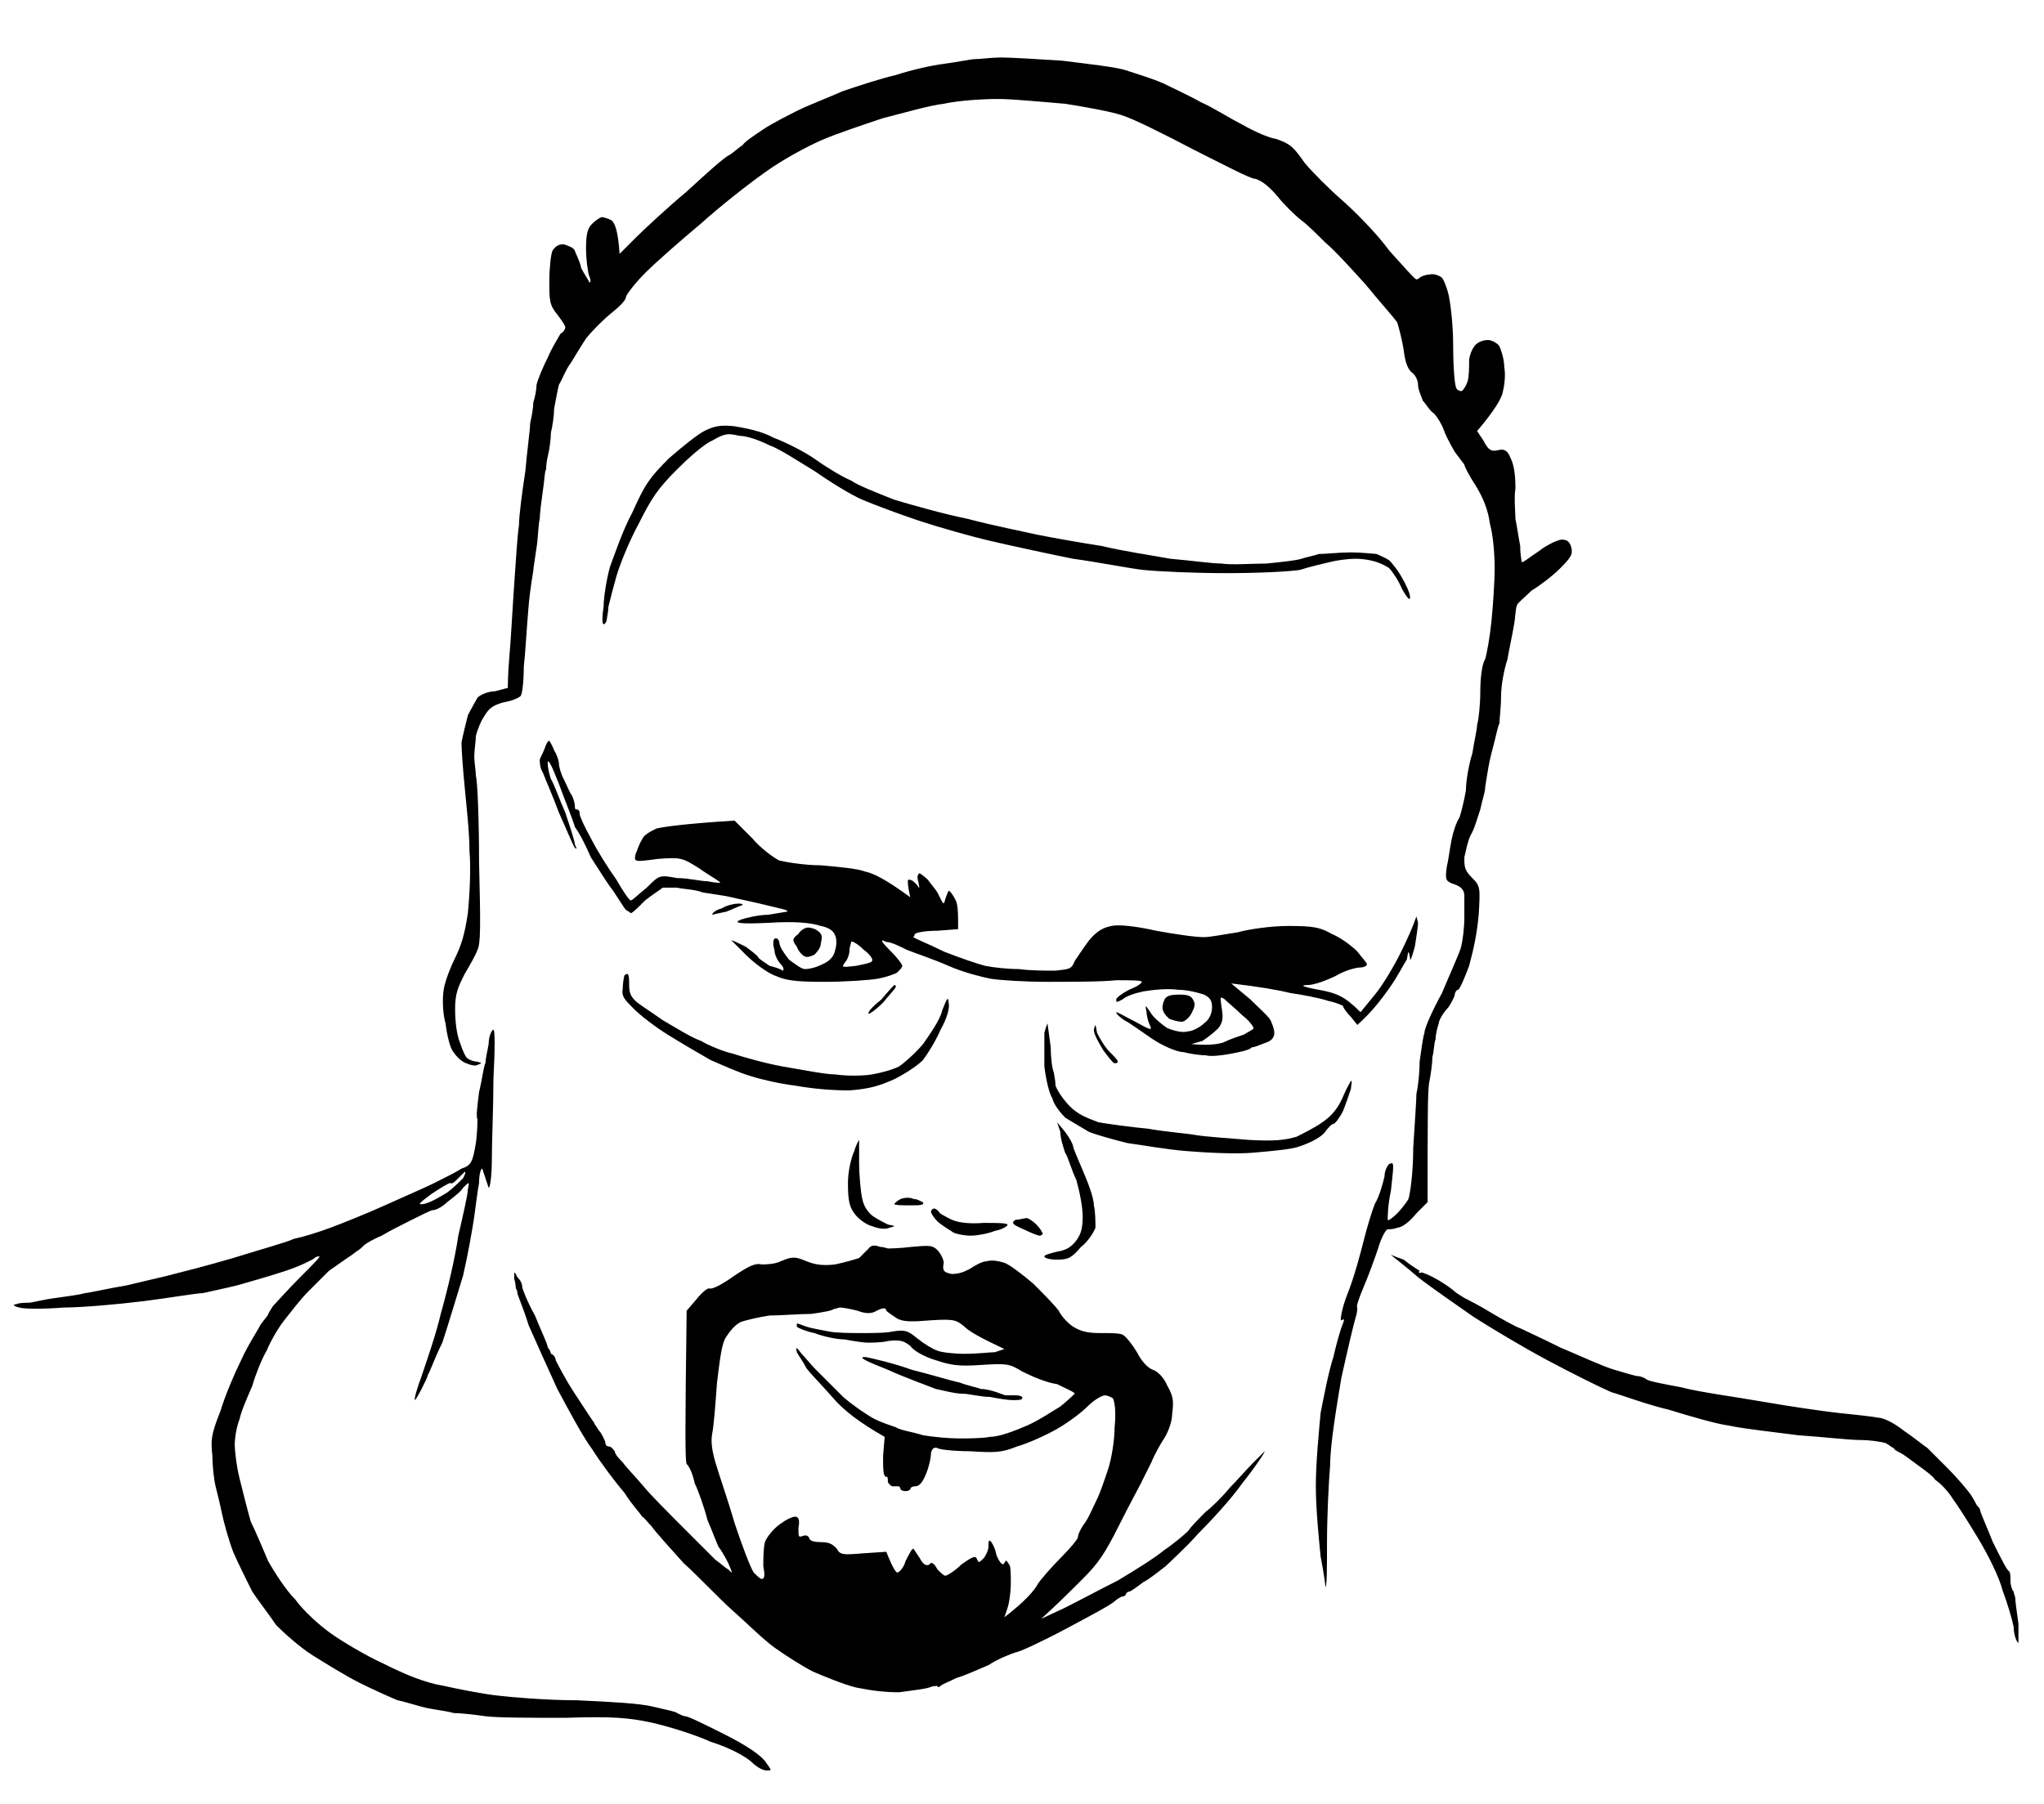 <svg version="1.2" xmlns="http://www.w3.org/2000/svg" viewBox="0 0 128 113" width="128" height="113"><style></style><path fill-rule="evenodd" d="m62.7 3.6c0.5 0 2.3 0.1 3.8 0.2 1.6 0.2 3.4 0.4 4 0.6 0.6 0.2 1.6 0.5 2.3 0.8 0.6 0.3 1.7 0.8 2.4 1.2 0.7 0.3 1.8 1 2.4 1.3 0.7 0.4 1.7 0.9 2.3 1 0.9 0.3 1.1 0.5 1.8 1.5 0.5 0.6 1.5 1.6 2.3 2.3 0.8 0.7 2.2 2.1 3 3.2 0.9 1 1.6 1.8 1.7 1.8 0.1 0 0.2-0.1 0.2-0.1 0.1-0.1 0.4-0.2 0.6-0.2 0.3-0.1 0.7 0.1 0.8 0.2 0.1 0.1 0.3 0.6 0.4 1 0.1 0.4 0.3 1.8 0.3 3.2 0 1.4 0.1 2.6 0.2 2.7 0 0.1 0.2 0.2 0.3 0.2 0.1 0 0.3-0.3 0.4-0.6 0.1-0.3 0.1-0.9 0.1-1.3 0-0.3 0.2-0.8 0.4-1 0.2-0.2 0.5-0.3 0.8-0.3 0.2 0 0.6 0.2 0.7 0.4 0.1 0.2 0.3 0.8 0.3 1.3 0.1 0.5 0 1.2-0.1 1.6-0.1 0.4-0.5 1.1-1.6 2.4l0.4 0.6c0.3 0.6 0.5 0.7 0.9 0.6 0.4-0.1 0.6 0 0.8 0.5 0.2 0.4 0.3 1 0.3 1.9-0.1 0.6 0 1.5 0 1.9 0.1 0.5 0.2 1.2 0.3 1.7 0 0.6 0.1 1 0.1 1 0 0.1 0.5-0.3 1.1-0.7 0.5-0.4 1.2-0.7 1.4-0.7 0.3 0 0.5 0.1 0.6 0.5 0.1 0.4 0 0.6-0.7 1.3-0.5 0.5-1.3 1.1-1.8 1.4-0.4 0.4-0.9 0.8-0.9 0.9-0.1 0.2-0.1 0.8-0.2 1.3-0.1 0.6-0.3 1.5-0.4 2.1-0.2 0.6-0.4 1.6-0.4 2.3 0 0.7-0.1 1.4-0.1 1.7-0.1 0.2-0.2 0.7-0.3 1.1-0.1 0.4-0.3 1.1-0.4 1.7-0.1 0.6-0.2 1.2-0.2 1.3 0 0.2-0.2 0.8-0.3 1.3-0.2 0.6-0.4 1.3-0.6 1.6-0.2 0.4-0.3 1-0.4 1.4 0 0.6 0 0.8 0.5 1.3 0.5 0.5 0.5 0.6 0.4 2.3-0.1 1.1-0.3 2.1-0.6 3.2-0.3 0.8-0.6 1.5-0.7 1.5-0.1 0-0.2 0.2-0.2 0.3 0 0.1-0.2 0.5-0.4 0.8-0.3 0.3-0.6 0.8-0.6 1-0.1 0.3-0.2 0.7-0.2 1-0.1 0.2-0.1 0.8-0.2 1.1 0 0.4-0.1 1.1-0.2 1.6-0.1 0.5-0.1 2.4-0.1 7.5l-0.7 0.7c-0.4 0.5-0.9 0.9-1.2 0.9-0.2 0.1-0.5 0.1-0.6 0.1-0.1 0-0.4 0.5-0.6 1.2-0.2 0.6-0.6 1.7-0.9 2.4-0.3 0.7-0.5 1.3-0.4 1.3 0 0 0 0.3-0.1 0.6-0.1 0.3-0.5 2-0.9 3.8-0.3 1.8-0.7 4.2-0.7 5.4-0.1 1.2-0.2 3.4-0.2 4.9 0 1.5 0 2.8-0.1 2.8 0-0.1-0.1-0.9-0.3-1.9-0.1-1-0.3-3-0.3-4.4 0-1.5 0.2-3.5 0.3-4.6 0.2-1 0.5-2.6 0.8-3.5 0.2-0.9 0.5-1.9 0.6-2.1 0.1-0.3 0.1-0.3-0.1-0.2-0.1 0.1 0-0.7 0.4-1.7 0.4-1 0.8-2.5 1-3.3 0.2-0.8 0.5-1.8 0.7-2.3 0.3-0.5 0.5-1.3 0.6-1.7 0-0.4 0.2-0.7 0.3-0.8 0.1 0 0.2-0.1 0.2 0 0.1 0 0 0.8-0.1 1.7-0.2 0.9-0.2 1.7-0.2 1.8 0 0.1 0.3-0.1 0.6-0.4 0.2-0.2 0.6-0.7 0.7-0.9 0.1-0.3 0.3-1.6 0.3-3.2 0.1-1.5 0.2-3.1 0.2-3.4 0.1-0.4 0.2-1.3 0.2-2 0.1-0.7 0.2-1.5 0.3-1.8 0-0.3 0.5-1.4 1.1-2.5 0.5-1.2 1.1-2.5 1.2-2.9 0.1-0.4 0.2-1.2 0.2-1.8 0-0.5 0-1.2 0-1.4q0-0.5-0.6-0.7c-0.6-0.2-0.6-0.3-0.5-1.1 0.1-0.4 0.2-1.2 0.3-1.7 0.1-0.5 0.3-1.1 0.5-1.4 0.1-0.3 0.3-1.1 0.4-1.7 0-0.6 0.2-1.7 0.4-2.3 0.1-0.7 0.3-1.5 0.3-1.8 0.1-0.3 0.2-1.3 0.2-2.1 0-0.8 0.1-1.7 0.3-2 0.1-0.3 0.3-1.4 0.4-2.4 0.1-1 0.2-2.5 0.2-3.3 0-0.9-0.1-2.1-0.3-2.8-0.1-0.8-0.4-1.6-0.9-2.4-0.4-0.6-0.7-1.2-0.7-1.3 0 0-0.3-0.4-0.6-0.8-0.3-0.5-0.6-1.1-0.7-1.4-0.1-0.3-0.4-0.8-0.6-1-0.3-0.2-0.5-0.6-0.7-0.8-0.1-0.3-0.3-0.7-0.3-1 0-0.2-0.1-0.5-0.3-0.7-0.3-0.2-0.5-0.6-0.6-1.5-0.1-0.6-0.3-1.4-0.4-1.7-0.2-0.3-1.1-1.3-2-2.4-0.9-1-2-2.2-2.5-2.6-0.5-0.5-1.1-1.1-1.5-1.4-0.4-0.3-1.1-1-1.5-1.5-0.5-0.6-1-1-1.4-1.1-0.3 0-2-0.9-3.8-1.8-1.9-1-3.9-2-4.6-2.2-0.6-0.2-2.2-0.5-3.5-0.7-1.3-0.1-3.2-0.3-4.2-0.3-1 0-2.5 0.1-3.4 0.3-0.9 0.1-2.6 0.6-3.8 0.9-1.2 0.4-3 1-3.9 1.4-0.9 0.4-2.4 1.2-3.5 2-1 0.7-2.9 2.2-4 3.2-1.2 1-2.8 2.4-3.5 3.1-0.7 0.7-1.2 1.4-1.2 1.5 0 0.2-0.4 0.6-0.9 1-0.5 0.4-1.2 1.1-1.6 1.6-0.4 0.6-0.8 1.3-1 1.6-0.3 0.4-0.5 1-0.7 1.3-0.1 0.4-0.2 1-0.3 1.5 0 0.4-0.1 1.1-0.2 1.5 0 0.4-0.1 1.1-0.2 1.5-0.1 0.4-0.1 0.8-0.1 0.8-0.1 0.1-0.1 0.7-0.2 1.3-0.1 0.7-0.2 1.5-0.2 1.8-0.1 0.4-0.1 1.2-0.2 1.8-0.1 0.7-0.2 1.3-0.2 1.4 0 0.1-0.2 1.1-0.3 2.3-0.1 1.1-0.2 2.9-0.3 3.8 0 0.9-0.1 1.7-0.2 1.8-0.1 0.1-0.5 0.3-1.1 0.4-0.7 0.2-0.9 0.4-1.2 0.9-0.2 0.3-0.4 0.8-0.5 1.2 0 0.3-0.1 0.9-0.1 1.3 0 0.3 0.1 0.9 0.1 1.2 0.1 0.3 0.2 2.7 0.2 5.4 0.1 4 0.1 5.1-0.1 5.5-0.1 0.3-0.5 1-0.8 1.5-0.4 0.8-0.6 1.2-0.6 2.2 0 0.8 0.1 1.6 0.3 2.1 0.2 0.6 0.4 1 0.5 1 0.1 0.1 0.4 0.2 0.6 0.2 0.3 0.1 0.3 0.1 0 0.2-0.1 0.1-0.5 0-0.7-0.1-0.3-0.1-0.6-0.4-0.8-0.7-0.2-0.2-0.4-1-0.5-1.8-0.2-0.7-0.2-1.7-0.1-2.2 0.1-0.5 0.4-1.3 0.7-1.9 0.4-0.8 0.6-1.5 0.8-2.8 0.1-1 0.2-2.8 0.1-3.9 0-1.2-0.2-2.9-0.3-4-0.1-1-0.2-2.3-0.2-2.8 0.1-0.5 0.3-1.3 0.4-1.7 0.2-0.4 0.5-0.9 0.6-1.1 0.2-0.2 0.7-0.4 1.1-0.4 0.4-0.1 0.7-0.2 0.8-0.2 0 0 0-0.9 0.1-2 0.1-1.1 0.2-3.1 0.3-4.5 0.1-1.4 0.2-3.1 0.3-3.7 0-0.6 0.2-2.1 0.4-3.4 0.1-1.2 0.3-2.6 0.3-3 0.1-0.4 0.2-1 0.2-1.3 0.1-0.3 0.2-0.8 0.2-1.1 0.1-0.4 0.4-1.1 0.7-1.7 0.3-0.7 0.7-1.3 0.8-1.5 0.2-0.1 0.3-0.3 0.3-0.4 0-0.1-0.2-0.4-0.5-0.8-0.5-0.6-0.5-0.9-0.5-2.1 0-0.8 0.1-1.7 0.2-1.9 0.2-0.3 0.4-0.4 0.7-0.4 0.3 0.1 0.6 0.2 0.7 0.4 0 0.1 0.3 0.6 0.4 1.1 0.2 0.4 0.5 0.8 0.5 0.9 0.1 0 0.1-0.2 0-0.4-0.1-0.3-0.2-1.1-0.2-1.7 0-1 0.1-1.3 0.4-1.6 0.2-0.2 0.5-0.4 0.6-0.4 0.1 0 0.4 0.1 0.6 0.2 0.2 0.2 0.4 0.6 0.5 2.1l1-1c0.5-0.5 2-1.9 3.2-2.9 1.2-1.1 2.4-2.2 2.7-2.3 0.3-0.2 0.6-0.5 0.8-0.6 0.1-0.2 0.7-0.6 1.3-1 0.6-0.4 1.6-0.9 2.2-1.2 0.6-0.3 1.9-0.8 2.8-1.2 0.9-0.3 2.4-0.8 3.3-1 0.9-0.3 2.2-0.6 3-0.7 0.8-0.1 1.7-0.3 2-0.3 0.3 0 1-0.1 1.6-0.1zm-31.8 60.9c0.1 0 0.1 1.2 0 3.1 0 1.7-0.1 3.9-0.1 5 0 1-0.1 1.8-0.2 1.8 0 0-0.1-0.3-0.2-0.6-0.1-0.3-0.2-0.6-0.2-0.6-0.1 0-0.2 0.4-0.2 0.9-0.1 0.5-0.2 1.4-0.3 2.1-0.1 0.7-0.4 2.4-0.7 3.7-0.4 1.3-1 3.3-1.3 4.2-0.5 1-0.8 1.9-0.9 2 0 0.1-0.2 0.5-0.4 0.9-0.2 0.4-0.4 0.7-0.4 0.7-0.1 0 0.1-0.7 0.4-1.5 0.3-0.9 0.9-2.6 1.2-3.9 0.4-1.4 0.9-3.5 1.1-4.9 0.3-1.3 0.6-2.6 0.6-2.9 0.1-0.5 0.1-0.5-0.3-0.1-0.1 0.2-0.6 0.6-1 0.9-0.3 0.3-0.7 0.5-0.9 0.5-0.1 0-0.7 0.3-1.3 0.6-0.6 0.3-1.4 0.7-1.9 1-0.5 0.2-1 0.5-1.1 0.6-0.1 0.1-0.3 0.3-0.5 0.4-0.1 0.1-0.4 0.3-0.7 0.5-0.3 0.2-0.7 0.5-1 0.7-0.3 0.3-0.9 0.9-1.3 1.3-0.5 0.5-1.1 1.3-1.5 1.8-0.4 0.5-0.9 1.4-1.1 1.9-0.3 0.5-0.7 1.5-0.9 2.2-0.3 0.7-0.7 1.6-0.8 2.1-0.2 0.5-0.3 1.2-0.3 1.6 0 0.3 0.1 1.3 0.3 2.1 0.2 0.8 0.5 2 0.7 2.7 0.3 0.6 0.8 1.8 1.1 2.5 0.4 0.7 1.1 1.8 1.7 2.4 0.5 0.7 1.5 1.6 2.2 2.1 0.7 0.5 2.2 1.4 3.3 1.9 1.4 0.7 2.6 1.2 3.8 1.4 0.9 0.2 2.4 0.5 3.3 0.6 0.8 0.1 3.1 0.3 5 0.3 2.2 0.1 4 0.2 4.8 0.4 0.8 0.2 1.4 0.3 1.5 0.4 0.2 0.1 0.4 0.2 0.5 0.2 0.2 0 1.2 0.5 2.4 1.1q2 1 2.6 1.7c0.4 0.6 0.5 0.6 0.1 0.6-0.2 0-0.6-0.2-0.9-0.5-0.3-0.3-1.3-0.9-2.6-1.3-1.1-0.5-2.8-1-3.7-1.2-1.4-0.3-2.4-0.4-5.4-0.3-2 0-4.3 0-5-0.1-0.7-0.1-1.6-0.2-2-0.2-0.3-0.1-1.1-0.2-1.6-0.3-0.5-0.1-1.4-0.4-1.9-0.5-0.5-0.2-1.6-0.7-2.4-1.1-0.8-0.4-2.1-1.2-2.9-1.7-0.8-0.5-1.8-1.4-2.3-1.9-0.4-0.6-1.1-1.5-1.5-2.1-0.3-0.6-0.9-1.8-1.2-2.5-0.3-0.8-0.6-1.9-0.7-2.4-0.1-0.5-0.3-1.3-0.4-1.7-0.1-0.4-0.2-1.3-0.2-1.9-0.1-1-0.1-1.3 0.5-2.8 0.3-1 0.9-2.4 1.3-3.2 0.4-0.9 1-1.8 1.2-2.2 0.2-0.3 0.5-0.6 0.5-0.7 0 0 0.1-0.2 0.3-0.5 0.2-0.2 0.9-1 1.7-1.8 0.7-0.7 1.3-1.3 1.2-1.3-0.1 0-0.2 0-0.3 0.1-0.1 0.1-0.9 0.5-1.8 0.8-0.9 0.3-2.3 0.7-3 0.9-0.8 0.2-1.8 0.4-2.2 0.5-0.4 0-2.1 0.3-3.7 0.5-1.6 0.2-3.9 0.4-5 0.4-1.2 0.1-2.5 0.1-2.8 0-0.4-0.1-0.4-0.2-0.2-0.2 0.2-0.1 0.6-0.1 0.8-0.1 0.2 0 0.9-0.2 1.7-0.3 0.7-0.1 1.5-0.2 1.8-0.3 0.2 0 1.5-0.3 2.7-0.5 1.2-0.3 2.6-0.6 2.9-0.7 0.4-0.1 2-0.5 3.7-1 1.6-0.5 3.4-1 3.8-1.2 0.5-0.1 1.5-0.4 2.3-0.7 0.8-0.3 2.3-0.9 3.4-1.4 1.1-0.5 2.5-1.1 3.1-1.4 0.6-0.3 1.4-0.7 1.7-0.9 0.6-0.2 0.7-0.4 0.9-1.6 0.1-0.7 0.1-1.4 0.1-1.5-0.1-0.1 0-0.9 0.1-1.7 0.2-0.8 0.3-1.7 0.4-1.8 0-0.2 0.1-0.7 0.2-1.2 0-0.5 0.2-0.9 0.3-0.9zm-2.7 9.6c-0.1 0-0.6 0.3-1.2 0.7-0.8 0.6-0.9 0.7-0.4 0.6 0.4-0.1 0.9-0.4 1.4-0.7 0.4-0.3 0.8-0.7 1-0.9 0.1-0.2 0.2-0.4 0.1-0.4 0 0-0.2 0.2-0.4 0.4-0.2 0.2-0.4 0.4-0.5 0.3zm59.7 4.8c0.5 0.4 1 0.7 1 0.7-0.1 0.1 0 0.2 0.1 0.1 0.1 0 0.6 0.2 1.1 0.5 0.5 0.3 0.9 0.6 1 0.7 0.1 0.1 0.3 0.2 0.6 0.4 0.2 0.1 1 0.5 1.8 1 0.7 0.4 1.4 0.8 1.7 0.9 0.2 0.1 1.3 0.6 2.5 1.2 1.2 0.5 2.7 1.2 3.4 1.4 0.7 0.2 1.3 0.4 1.5 0.4 0.1 0 0.4 0.1 0.5 0.2 0.1 0.1 1.1 0.3 2.2 0.5 1.1 0.3 3.4 0.6 5.1 0.9 1.7 0.3 3.8 0.6 4.7 0.7 0.9 0.1 2 0.2 2.5 0.3 0.4 0 1.1 0.4 1.6 0.8 0.6 0.4 1.2 0.9 1.5 1.1 0.2 0.2 0.8 0.8 1.3 1.3 0.5 0.5 1.1 1.2 1.4 1.6 0.2 0.3 0.4 0.7 0.4 0.7 0.1 0.1 0.2 0.2 0.2 0.3 0 0.1 0.4 1 0.8 2 0.5 1 0.9 1.8 1 1.8 0.1 0.1 0.1 0.3 0.1 0.6 0 0.3 0.1 0.6 0.2 0.7 0 0.1 0.1 0.3 0.1 0.4 0 0.2 0.1 0.9 0.2 1.6 0 0.7 0 1.3 0 1.2-0.1 0-0.3-0.5-0.3-1-0.1-0.5-0.4-1.5-0.7-2.3-0.2-0.8-0.9-2.2-1.5-3.2-0.6-1-1.3-2.1-1.6-2.5-0.3-0.5-0.8-1-1.1-1.2-0.2-0.3-0.8-0.7-1.2-1-0.4-0.3-0.8-0.6-1-0.7-0.2-0.1-0.4-0.2-0.4-0.3-0.1 0-0.3-0.2-0.5-0.3-0.3-0.1-1-0.2-1.6-0.2-0.7 0-2.4-0.2-3.9-0.3-1.5-0.2-3.4-0.4-4.3-0.6-0.8-0.1-2.5-0.6-3.8-1-1.3-0.3-2.9-0.9-3.6-1.1-0.7-0.3-2.5-1.2-4-2-1.5-0.8-3.5-2-4.6-2.7-1-0.7-2.6-1.8-3.5-2.5-0.8-0.7-1.6-1.3-1.7-1.4-0.2-0.1 0.2 0.1 0.8 0.3zm-41.9-52.2c0.6 0.1 1.7 0.3 2.4 0.7 0.8 0.3 2 0.9 2.7 1.4 0.7 0.5 1.7 1.1 2.2 1.3 0.4 0.3 1.7 0.8 2.7 1.2 1 0.3 3.1 0.9 4.6 1.2 1.5 0.4 3.5 0.8 4.4 1 1 0.2 2.7 0.5 4 0.7 1.2 0.3 3.2 0.6 4.3 0.8 1.2 0.1 2.6 0.3 3.2 0.3 0.6 0.1 1.9 0 2.8 0 1-0.1 1.9-0.2 2.2-0.3 0.3-0.1 0.8-0.2 1.1-0.3 0.4 0 1.3-0.1 2-0.1 0.7 0 1.5 0.1 1.6 0.1 0.2 0.1 0.5 0.2 0.8 0.4 0.2 0.2 0.6 0.7 0.8 1.1 0.3 0.5 0.5 1 0.5 1.2 0 0.3-0.2 0-0.5-0.5-0.2-0.5-0.6-1.1-0.8-1.3-0.1-0.1-0.5-0.3-0.8-0.4-0.3-0.1-0.8-0.2-1.3-0.2-0.5 0-1.2 0.1-1.6 0.2-0.4 0.1-1.3 0.3-1.9 0.5-0.7 0.1-2.5 0.2-4.6 0.2-2 0-4.2-0.1-5.2-0.2-0.9-0.1-2.9-0.5-4.4-0.7-1.5-0.3-3.8-0.8-5.1-1.1-1.3-0.3-3.4-0.9-4.6-1.3-1.2-0.4-2.8-1-3.5-1.3-0.7-0.3-2-1.1-3-1.8-1-0.6-2.2-1.4-2.8-1.6-0.6-0.3-1.4-0.6-1.9-0.6-0.8-0.2-1-0.1-1.7 0.3-0.5 0.2-1.5 1.1-2.2 1.8-1.2 1.2-1.6 1.8-2.4 3.4-0.6 1.1-1.2 2.6-1.4 3.3-0.2 0.7-0.4 1.5-0.5 1.9 0 0.3-0.1 0.7-0.1 0.8 0 0.1-0.1 0.3-0.2 0.3-0.1 0-0.1-0.5 0-1.1 0-0.6 0.2-1.8 0.4-2.5 0.3-0.8 0.8-2.3 1.4-3.4 0.8-1.8 1.1-2.2 2.3-3.4 0.8-0.7 1.8-1.5 2.2-1.7 0.6-0.3 1-0.4 1.9-0.3zm-11.6 19.7c0 0 0.2 0.3 0.3 0.6 0.2 0.3 0.3 0.7 0.3 0.8 0 0.2 0.1 0.6 0.3 1 0.2 0.4 0.4 0.9 0.5 1 0.1 0.2 0.2 0.5 0.2 0.7 0 0.1 0 0.2 0.1 0.2 0.2 0 0.2 0.2 0.2 0.3 0 0.1 0.3 0.8 0.7 1.5 0.4 0.8 1.1 1.9 1.6 2.6 0.4 0.7 0.8 1.3 0.9 1.3 0.1 0 0.5-0.4 1-0.8 0.8-0.8 0.8-0.8 1.9-0.6 0.7 0 1.5 0.2 1.9 0.2 0.5 0.1 0.8 0.1 0.8 0.1 0-0.1-0.6-0.4-1.3-0.9-1.1-0.7-1.2-0.7-2.6-0.6-1.5 0.2-1.5 0.2-1.4-0.3 0.1-0.2 0.2-0.6 0.4-0.9 0.1-0.3 0.5-0.5 0.9-0.7 0.4-0.1 1.7-0.3 4.9-0.5l1.1 1.1c0.5 0.6 1.3 1.2 1.7 1.4 0.4 0.1 1.6 0.3 2.6 0.3 1.1 0.1 2.3 0.2 2.8 0.4 0.5 0.1 1.3 0.5 2.8 1.6l-0.1-0.5q-0.1-0.6 0-0.6c0.2 0 0.3 0.1 0.5 0.3 0.2 0.3 0.2 0.3 0.1-0.2-0.1-0.3 0-0.5 0.1-0.5 0 0 0.3 0.2 0.5 0.4 0.2 0.3 0.6 0.7 0.7 1 0.3 0.6 0.3 0.6 0.4 0.2 0.1-0.3 0.2-0.5 0.2-0.5 0.1 0 0.3 0.3 0.4 0.5 0.2 0.3 0.2 0.9 0.2 1.9l-1.3 0.1c-0.7 0-1.3 0.1-1.4 0.2q-0.1 0.2-0.1 0.2c0.1 0.1 0.9 0.4 1.9 0.9 1 0.4 2.2 0.8 2.6 0.9 0.5 0.1 1.4 0.2 2.1 0.2 0.7 0.1 1.7 0.1 2.3 0.1 0.9-0.1 1-0.1 1.2-0.6 0.2-0.3 0.6-0.9 0.9-1.3 0.5-0.6 0.9-0.8 1.4-0.9 0.4-0.1 1.5 0 2.8 0.3 1.1 0.2 2.4 0.4 3 0.4 0.4 0 1.4-0.2 2.1-0.3 0.7-0.2 2.1-0.4 3.2-0.4 1.6 0 2 0.1 2.7 0.5 0.5 0.2 1.2 0.7 1.6 1.1 0.3 0.4 0.6 0.7 0.6 0.8 0 0.1-0.2 0.2-0.4 0.2-0.3 0-1 0.2-1.5 0.5-0.6 0.3-1.4 0.6-1.8 0.6-0.5 0-0.4 0.1 0.7 0.3 1.1 0.2 1.6 0.4 2.6 1.4l0.9-1.1c0.5-0.6 1.2-1.8 1.6-2.6 0.4-0.8 0.8-1.7 1-2.3l0.1 0.4c0 0.2-0.1 0.9-0.2 1.5-0.2 0.7-0.3 1-0.3 0.7-0.1-0.5-0.1-0.5-0.2 0.1-0.2 0.3-0.6 1.1-1.1 1.8-0.5 0.7-1.1 1.5-2 2.3l-0.4-0.5c-0.3-0.3-0.5-0.6-0.5-0.7 0 0-0.4-0.2-0.9-0.3-0.6-0.2-1.7-0.4-2.4-0.5-0.8-0.2-2-0.4-3.7-0.6l1.2 1c0.6 0.6 1.3 1.2 1.3 1.4 0.1 0.2 0.2 0.5 0.2 0.7 0 0.3-0.2 0.5-0.5 0.6-0.3 0.1-0.7 0.3-0.9 0.3-0.2 0.2-0.8 0.3-1.3 0.4-0.5 0.1-1.3 0.2-1.6 0.1-0.4 0-1-0.1-1.4-0.2-0.4 0-1.3-0.4-1.9-0.8-0.6-0.4-1.4-1-1.8-1.2-0.3-0.2-0.5-0.4-0.5-0.5 0.1 0 0.6 0.3 1.2 0.6 0.9 0.5 1.1 0.6 0.9 0.2-0.1-0.2-0.2-0.6-0.2-0.8-0.1-0.5-0.1-0.5 0.3 0.1 0.2 0.3 0.7 0.7 1 0.9 0.5 0.2 1 0.3 1.3 0.2 0.3 0 0.8-0.3 1-0.5 0.3-0.2 0.5-0.6 0.5-1 0-0.4-0.1-0.6-0.5-0.8-0.3-0.1-1-0.3-1.6-0.3-0.7-0.1-1.6 0-2.2 0.1-0.5 0.1-1.1 0.3-1.3 0.5-0.4 0.2-0.4 0.2-0.4 0 0-0.1 0.4-0.4 0.8-0.6 0.5-0.2 0.8-0.4 0.8-0.5 0-0.1-0.7-0.1-1.6-0.1-0.9 0.1-2.9 0.1-4.3 0.1-1.4 0-3-0.1-3.6-0.2-0.5-0.1-1.7-0.4-2.6-0.8-0.9-0.4-2.1-0.8-2.6-1-0.4-0.2-1-0.5-1.3-0.5-0.4-0.2-0.4-0.1 0.3 0.6 0.4 0.4 0.7 0.8 0.7 0.9 0 0.1-0.1 0.2-0.3 0.4-0.1 0.1-0.7 0.3-1.2 0.4-0.6 0.1-2.1 0.2-3.4 0.2-1.9 0-2.4-0.1-3.1-0.4-0.5-0.2-1.3-0.8-1.8-1.3-0.5-0.5-0.9-0.9-0.9-0.9 0.1 0 0.5 0.2 0.9 0.4 0.4 0.3 0.8 0.6 0.8 0.7 0.1 0.1 0.4 0.3 0.7 0.5 0.4 0.1 0.7 0.2 0.8 0.3 0.1 0 0.1-0.2-0.1-0.4-0.2-0.2-0.4-0.6-0.4-0.9-0.1-0.3-0.1-0.6 0-0.7q0.2-0.1 0.3 0.2c0 0.3 0.3 0.7 0.6 1.1 0.4 0.3 0.8 0.6 1 0.6 0.3 0 0.7-0.1 1.1-0.3q0.7-0.3 0.8-0.9c0.1-0.3 0.1-0.7 0-0.9-0.1-0.3-0.4-0.5-0.9-0.6-0.6-0.2-1.6-0.3-3.2-0.2-2 0.1-2.3 0-1.8-0.2 0.3-0.1 1.1-0.3 1.7-0.3 0.6-0.1 1.2-0.2 1.2-0.2 0.1-0.1-0.5-0.2-1.3-0.4-0.8-0.2-1.8-0.4-2.2-0.5-0.4-0.1-1.2-0.2-1.8-0.3-0.5-0.2-1.2-0.2-1.6-0.3-0.3 0-0.7 0-0.9 0-0.1 0.1-0.6 0.4-1.1 0.8-0.4 0.4-0.8 0.8-0.9 0.8 0 0-0.1-0.1-0.3-0.2-0.1-0.1-0.4-0.6-0.8-1.2-0.4-0.5-1-1.5-1.4-2.1-0.3-0.7-0.7-1.5-1-1.9-0.1-0.4-0.6-1.6-1-2.7q-0.7-1.8-0.7-1.3c0 0.3 0.1 0.7 0.2 1 0.2 0.3 0.5 1.2 0.9 2.1 0.3 0.9 0.6 1.8 0.6 2q0.2 0.4 0 0.2c-0.1-0.1-0.5-1.1-1-2.2-0.4-1.1-0.9-2.2-1-2.5-0.2-0.3-0.2-0.7-0.2-0.8 0-0.1 0.2-0.4 0.3-0.7 0.1-0.3 0.2-0.5 0.3-0.5zm18.8 13.1c0 0.2-0.1 0.6-0.3 0.8-0.2 0.3-0.2 0.3 0.7 0.2 0.5-0.1 1-0.2 1-0.3 0.1-0.1-0.1-0.4-0.5-0.7-0.4-0.4-0.8-0.6-0.8-0.5 0 0.1-0.1 0.3-0.1 0.5zm23.1 4.9c-0.3 0.3-0.7 0.6-1 0.8l-0.7 0.2c1.1 0.1 1.7 0 2-0.1 0.4-0.2 1-0.4 1.3-0.5 0.3-0.2 0.6-0.3 0.6-0.4 0-0.1-0.3-0.5-0.7-0.8-0.4-0.4-0.9-0.8-1.1-1-0.3-0.2-0.3-0.2-0.2 0.5 0.1 0.6 0.1 0.9-0.2 1.3zm-30.1-7.8c0.2 0 0.3 0 0.3 0.1-0.1 0-0.5 0.2-1 0.4-0.5 0.1-0.9 0.2-0.9 0.2 0-0.1 0.2-0.3 0.6-0.4 0.3-0.2 0.8-0.3 1-0.3zm4.4 1.5c0.2 0 0.5 0.1 0.6 0.2 0.3 0.2 0.3 0.4 0.2 0.8 0 0.3-0.3 0.6-0.4 0.7-0.2 0.1-0.5 0.2-0.6 0.1-0.1 0-0.4-0.3-0.5-0.6-0.3-0.4-0.3-0.5 0.1-0.8 0.1-0.2 0.4-0.4 0.6-0.4zm-11.3 2.9c0.1 0.1 0.1 0.4 0.1 0.7 0 0.5 0.1 0.7 0.4 1 0.2 0.2 1 0.7 1.7 1.2 0.7 0.4 1.8 1.1 2.4 1.3 0.5 0.3 1.5 0.7 2 0.8 0.6 0.2 2 0.6 3.1 0.8 1.2 0.2 2.7 0.5 3.3 0.5 0.7 0.1 1.7 0.1 2.3 0 0.6-0.1 1.3-0.3 1.7-0.5 0.3-0.2 1-0.8 1.5-1.4 0.5-0.7 1.1-1.6 1.2-2.1 0.3-0.8 0.4-0.9 0.4-0.5 0.1 0.3-0.1 1-0.5 1.7-0.3 0.7-0.8 1.5-1.1 1.9-0.4 0.4-1.2 0.9-1.8 1.2-0.9 0.4-1.5 0.6-2.8 0.7-1.1 0-2.3-0.1-3.4-0.3-0.9-0.1-2.2-0.4-2.8-0.6-0.7-0.2-1.8-0.7-2.5-1-0.7-0.4-1.9-1.1-2.7-1.6-0.8-0.5-1.7-1.2-2.1-1.6-0.6-0.6-0.8-0.8-0.7-1.3 0-0.4 0.1-0.8 0.1-0.8 0.1-0.1 0.2-0.1 0.2-0.1zm16.7 0.7q0.1 0 0.1 0.1c0 0.1-0.4 0.5-0.8 1-0.4 0.4-0.8 0.7-0.9 0.7-0.1-0.1 0.3-0.5 0.8-0.9 0.4-0.5 0.8-0.9 0.8-0.9zm17.9 0.6c0.5 0 0.7 0.1 0.8 0.3 0.2 0.3 0.1 0.5-0.1 0.9-0.1 0.2-0.4 0.5-0.6 0.5-0.2 0-0.6-0.1-0.8-0.2-0.2-0.2-0.4-0.4-0.4-0.7 0-0.2 0.1-0.5 0.2-0.6 0.2-0.2 0.6-0.2 0.9-0.2zm-8.3 1.8c0 0.1 0.1 0.7 0.2 1.5 0 0.7 0.1 1.4 0.2 1.6 0 0.1 0.1 0.5 0.1 0.8 0.1 0.3 0.5 0.9 0.9 1.3 0.5 0.5 1 0.7 1.8 1 0.6 0.1 2 0.3 3.1 0.4 1.1 0.2 2.5 0.3 3 0.4 0.6 0.1 2.1 0.2 3.3 0.3 1.7 0.1 2.3 0 3-0.2 0.4-0.2 1.2-0.6 1.6-0.9 0.6-0.4 1-0.9 1.3-1.6 0.2-0.5 0.5-1 0.5-1 0.1 0 0 0.3 0 0.5-0.1 0.3-0.3 0.9-0.5 1.4-0.2 0.4-0.5 0.8-0.6 0.8-0.1 0-0.3 0.2-0.6 0.6-0.3 0.3-0.9 0.6-1.5 0.8-0.5 0.2-1.8 0.3-2.9 0.4-1.1 0.1-3 0-4.2-0.1-1.3-0.1-2.9-0.4-3.7-0.5-0.8-0.2-1.9-0.5-2.4-0.7-0.5-0.3-1.2-0.7-1.5-0.9-0.3-0.3-0.7-0.8-0.8-1.2-0.2-0.3-0.4-1.2-0.5-2 0-0.8 0-1.7 0-2.1 0.1-0.4 0.2-0.6 0.2-0.6zm3.1 0.6c0.2 0.4 0.5 0.9 0.8 1.2 0.3 0.3 0.5 0.5 0.5 0.6q0 0.1-0.2 0.1c-0.1 0-0.4-0.4-0.7-0.8-0.3-0.5-0.6-1-0.6-1.3 0.1-0.4 0.1-0.4 0.2 0.2zm-2.5 5.6l0.5 0.6c0.3 0.4 0.5 0.8 0.5 0.9 0 0.1 0.3 0.8 0.6 1.5 0.3 0.7 0.7 1.7 0.7 2.2 0.1 0.4 0.1 1.1 0.1 1.4-0.1 0.3-0.5 0.9-0.9 1.2-0.6 0.7-0.8 0.8-1.5 0.8-0.5 0-0.8-0.1-0.8-0.2 0-0.1 0.4-0.2 0.8-0.3 0.6-0.1 0.9-0.3 1.2-0.7 0.3-0.4 0.4-0.8 0.4-1.5 0-0.6-0.2-1.6-0.4-2.3-0.3-0.6-0.5-1.4-0.7-1.7-0.1-0.3-0.3-0.9-0.3-1.3zm-12.4 1.1c0 0 0 0.6 0 1.4 0 0.8 0.1 1.9 0.2 2.3 0.1 0.5 0.4 0.9 0.7 1.1 0.3 0.2 0.7 0.4 0.9 0.5 0.5 0.1 0.5 0.1 0.1 0.2-0.2 0.1-0.6 0.1-1.1-0.1-0.4-0.1-0.9-0.5-1.1-0.8-0.3-0.4-0.4-0.8-0.4-1.9 0-0.7 0.2-1.6 0.4-2 0.1-0.4 0.3-0.7 0.3-0.7zm3.4 3.7c0.3 0 0.5 0.2 0.6 0.2 0.1 0.2-0.2 0.2-0.8 0.2-0.5 0-1 0-1-0.1 0 0 0.2-0.2 0.4-0.3 0.3-0.1 0.6-0.1 0.8 0zm1.3 0.6c0.1 0 0.2 0.1 0.3 0.2 0 0.1 0.4 0.3 0.8 0.5q0.7 0.3 2 0.2c0.8 0 1.4 0 1.5 0.1 0 0.1-0.3 0.3-0.8 0.4-0.5 0.2-1.2 0.3-1.5 0.3-0.4 0-0.9-0.1-1.1-0.2-0.3-0.2-0.8-0.5-1-0.7-0.2-0.2-0.4-0.5-0.4-0.6 0-0.1 0.1-0.2 0.2-0.2zm5.8 0.6c0.1 0 0.4 0.2 0.6 0.4 0.2 0.2 0.4 0.5 0.4 0.6q-0.1 0.1-0.2 0.1c-0.1 0-0.6-0.2-1-0.4-0.7-0.3-0.8-0.4-0.5-0.6 0.3 0 0.5-0.1 0.7-0.1zm-9.2 1.8c0.2 0 0.5 0.1 0.5 0.1 0.1 0 0.7 0 1.5-0.1 1.1-0.1 1.3-0.1 1.6 0.2 0.2 0.2 0.4 0.6 0.4 0.8-0.1 0.5 0 0.6 0.5 0.7 0.4 0 0.7-0.1 1.1-0.3 0.3-0.2 0.8-0.5 1.1-0.5 0.3-0.1 0.8 0 1.1 0.1 0.3 0.1 1.1 0.7 1.8 1.3 0.6 0.6 1.3 1.3 1.6 1.7 0.2 0.4 0.6 0.8 0.9 1 0.5 0.3 0.9 0.4 1.7 0.4 0.6 0 1.2 0 1.4 0.1 0.2 0.1 0.6 0.6 0.9 1.1 0.3 0.6 0.7 1 1 1.1 0.3 0.1 0.7 0.5 0.9 1 0.4 0.7 0.4 1 0.3 1.8 0 0.5-0.3 1.2-0.5 1.5-0.2 0.3-0.6 1-0.8 1.5-0.3 0.6-0.6 1.2-0.7 1.4-0.1 0.2-0.7 1.3-1.3 2.5-0.9 1.8-1.3 2.4-2.3 3.4-0.7 0.7-1.6 1.6-2.6 2.5l1.5-0.7c0.8-0.4 2.3-1.2 3.3-1.7 1-0.6 2.3-1.4 2.9-1.9 0.6-0.4 1.3-1 1.5-1.2 0.2-0.3 0.7-0.8 1.1-1.2 0.4-0.3 1.1-1 1.5-1.5 0.4-0.4 1.1-1.2 1.5-1.6 0.4-0.4 0.7-0.7 0.7-0.7 0 0.1-0.6 1-1.4 2-0.7 1-2 2.4-2.8 3.2-0.7 0.8-1.7 1.7-2 2-0.4 0.3-1 0.8-1.4 1-0.4 0.3-0.8 0.6-0.9 0.6-0.1 0-0.2 0.1-0.2 0.2 0 0-0.1 0.1-0.2 0.1-0.1 0-0.4 0.2-0.5 0.3-0.2 0.2-1.5 0.9-3 1.7-1.5 0.8-3 1.5-3.2 1.5-0.3 0.1-1.1 0.4-1.7 0.8-0.7 0.3-1.6 0.7-2 0.8-0.4 0.2-0.9 0.4-1 0.5-0.1 0.1-0.2 0.1-0.2 0 0 0-0.3 0-0.5 0.1-0.3 0.1-1.2 0.2-1.9 0.3-0.9 0-1.7-0.1-2.7-0.3-0.8-0.2-2-0.7-2.7-1-0.6-0.3-1.7-1-2.4-1.5-0.7-0.5-1.8-1.6-2.6-2.3-0.8-0.7-2.1-2.1-3.1-3-0.9-1-1.8-2-2-2.3-0.3-0.3-0.5-0.6-0.6-0.6 0-0.1-0.6-0.7-1.1-1.5-0.6-0.7-1.5-1.9-2-2.7-0.6-0.8-1.5-2.5-2.2-3.8-0.6-1.3-1.4-3.1-1.8-4-0.3-1-0.7-1.9-0.7-2 0-0.2-0.1-0.3-0.1-0.3 0 0 0-0.3-0.1-0.6 0-0.5 0-0.5 0.2-0.1 0.2 0.2 0.3 0.4 0.3 0.6 0 0.1 0.3 0.9 0.8 1.8 0.4 1 0.8 1.8 0.8 2 0.1 0.1 0.2 0.3 0.2 0.4 0.1 0 0.3 0.2 0.3 0.4 0.1 0.2 0.6 1.2 1.2 2.1 0.6 0.9 1.1 1.7 1.2 1.8 0 0.1 0.2 0.3 0.3 0.5 0.2 0.2 0.3 0.5 0.4 0.7 0 0.2 0.1 0.3 0.2 0.3 0.2 0 0.3 0.2 0.4 0.3 0 0.2 0.3 0.5 0.5 0.7 0.2 0.3 0.8 0.9 1.3 1.5 0.4 0.5 1.6 1.7 2.5 2.6 0.9 0.9 1.8 1.8 2 2 0.3 0.2 0.6 0.5 0.8 0.6 0.3 0.3 0.3 0.3 0-0.4-0.2-0.4-0.5-0.9-0.6-1-0.1-0.2-0.4-1-0.7-1.7-0.2-0.8-0.6-1.9-0.8-2.3-0.1-0.5-0.3-1-0.5-1.2-0.1-0.2-0.1-2.1 0-9.6l0.6-0.7c0.4-0.5 0.7-0.7 0.8-0.7 0.2 0.1 0.9-0.3 1.6-0.8 0.9-0.6 1.3-0.8 1.7-0.7 0.2 0 0.8 0 1.2-0.2 0.7-0.3 0.9-0.3 1.6 0 0.5 0.2 1 0.3 1.8 0.2 0.5-0.1 1.2-0.3 1.5-0.4 0.2-0.2 0.5-0.5 0.6-0.6q0.2-0.3 0.7-0.1zm-4.3 4.2c-0.7 0-1.9 0.1-2.6 0.1-0.7 0.1-1.5 0.3-1.8 0.4-0.4 0.2-0.7 0.6-0.9 0.9-0.3 0.4-0.4 1.3-0.6 2.9-0.1 1.4-0.2 2.7-0.3 3.2-0.1 0.5 0 1.1 0.2 1.8 0.2 0.7 0.8 2.4 1.2 3.8 0.5 1.5 1 2.8 1.2 3.1 0.2 0.2 0.4 0.4 0.5 0.4 0.2 0 0.2-0.3 0.1-0.8 0-0.4 0-1.1 0.1-1.5 0.1-0.3 0.5-0.8 0.9-1.1 0.4-0.3 0.8-0.5 1-0.5 0.2 0 0.3 0.2 0.2 0.7 0 0.6 0 0.6 0.3 0.5q0.3-0.1 0.4 0.2 0.1 0.2 0.8 0.2c0.5 0 0.7 0.2 0.9 0.4 0.2 0.4 0.4 0.4 1.6 0.3l1.5-0.1c0.4 1 0.6 1.3 0.7 1.3 0.1 0 0.4-0.3 0.5-0.7 0.2-0.4 0.4-0.8 0.5-0.8 0 0 0.2 0.3 0.4 0.6 0.2 0.4 0.4 0.5 0.6 0.4 0.1-0.2 0.3-0.1 0.5 0.3 0.2 0.2 0.4 0.4 0.5 0.4 0.1 0 0.6-0.3 1-0.7 0.7-0.5 0.9-0.6 1-0.3 0.1 0.2 0.1 0.2 0.4-0.1 0.1-0.1 0.3-0.5 0.3-0.7 0-0.3 0-0.4 0.1-0.4 0.1 0.1 0.3 0.4 0.4 0.9 0.2 0.5 0.4 0.7 0.5 0.5 0.1-0.2 0.1-0.2 0.3 0.1 0.1 0.1 0.1 0.7 0.1 1.2 0 0.5-0.1 1.2-0.2 1.5l-0.2 0.6c1.3-1 1.9-1.7 2.1-2.1 0.2-0.3 0.9-1.1 1.5-1.7 0.5-0.5 1-1.1 1-1.2 0-0.2 0.2-0.6 0.5-1 0.2-0.3 0.5-1 0.7-1.4 0.2-0.4 0.5-1.3 0.7-1.9 0.2-0.6 0.4-1.8 0.4-2.6 0.1-1 0-1.6-0.1-1.8-0.1-0.1-0.4-0.2-0.5-0.2-0.2 0-0.7 0.3-1.1 0.7-0.4 0.4-1.2 1-1.9 1.4-0.7 0.4-1.8 0.9-2.5 1.1-1 0.4-1.4 0.4-3 0.3-0.9 0-1.9-0.1-2-0.2q-0.3-0.1-0.4 0.3c0 0.3-0.1 0.8-0.3 1.3-0.2 0.5-0.4 0.8-0.7 0.8-0.2 0-0.3 0.1-0.3 0.2 0 0-0.1 0.1-0.3 0.1-0.2 0-0.3-0.1-0.3-0.1 0-0.1-0.1-0.2-0.1-0.2-0.1 0-0.3 0-0.4 0-0.1 0-0.3-0.2-0.3-0.3 0-0.2 0-0.3-0.1-0.3-0.2 0-0.2-0.5-0.2-1.3l0.1-1.2c-1.6-0.9-2.6-1.7-3.2-2.4-0.6-0.7-1.4-1.5-1.7-1.9-0.2-0.4-0.5-0.8-0.6-1-0.1-0.4 0-0.3 0.3 0.1 0.2 0.2 0.6 0.7 0.9 1 0.3 0.3 1.1 1.1 1.7 1.7 0.7 0.6 1.6 1.2 2 1.4 0.4 0.2 1 0.4 1.3 0.5 0.3 0.2 1.1 0.3 1.7 0.5 0.6 0.1 1.6 0.2 2.2 0.2 0.6 0 1.5 0 2-0.1 0.6 0 1.6-0.4 2.3-0.7 0.7-0.3 1.6-0.9 2.1-1.2 0.5-0.4 0.9-0.8 0.9-0.8 0-0.1-0.5-0.3-1.1-0.6-0.7-0.1-1.6-0.5-2.2-0.8-0.8-0.5-1-0.5-2.6-0.4-1.4 0.1-1.9 0-2.8-0.3-0.7-0.2-1.4-0.6-1.6-0.9-0.4-0.3-0.6-0.4-1.4-0.3-0.4 0.1-1 0.1-1.3 0.1-0.2 0-0.9-0.1-1.4-0.2-0.5 0-1.4-0.2-1.9-0.4-0.5-0.1-1-0.3-1.1-0.4q0-0.2 0-0.2c0.1 0 0.3 0.1 0.6 0.2 0.3 0.1 0.9 0.2 1.4 0.3 0.5 0.1 1.4 0.1 2.1 0.1 0.6 0 1.5 0 1.9-0.1 0.7-0.1 0.9-0.1 1.5 0.4 0.5 0.4 1 0.7 1.3 0.8 0.2 0.1 1 0.2 1.7 0.2 0.8 0 1.6-0.1 1.9-0.1l0.6-0.2c-1.5-0.7-2.2-1.1-2.5-1.4-0.5-0.4-0.6-0.5-2.1-0.4-1.2 0.1-1.7 0.1-2.1-0.1-0.3-0.2-0.6-0.4-0.7-0.5 0-0.2-0.2-0.2-0.6 0-0.3 0.2-0.7 0.2-1.2 0-0.4-0.1-0.9-0.2-1.1-0.2-0.1 0-0.3 0.1-0.4 0.1-0.1 0.1-0.7 0.2-1.4 0.3zm3.4 2.7c0.5 0.1 1.8 0.4 2.9 0.8 1.2 0.3 2.5 0.7 3 0.8 0.5 0.2 1.1 0.3 1.3 0.4 0.3 0 0.7 0.1 1 0.2 0.3 0.1 0.5 0.2 0.6 0.2 0 0 0.3 0 0.6 0 0.3 0 0.5 0.1 0.4 0.2 0 0.1-0.3 0.1-0.6 0.1-0.3 0-0.9-0.1-1.4-0.2-0.6 0-1.3-0.2-1.7-0.2-0.5 0-1.2-0.2-1.7-0.3-0.5-0.2-1.9-0.7-3-1.2-1.5-0.6-1.9-0.8-1.4-0.8z"/></svg>